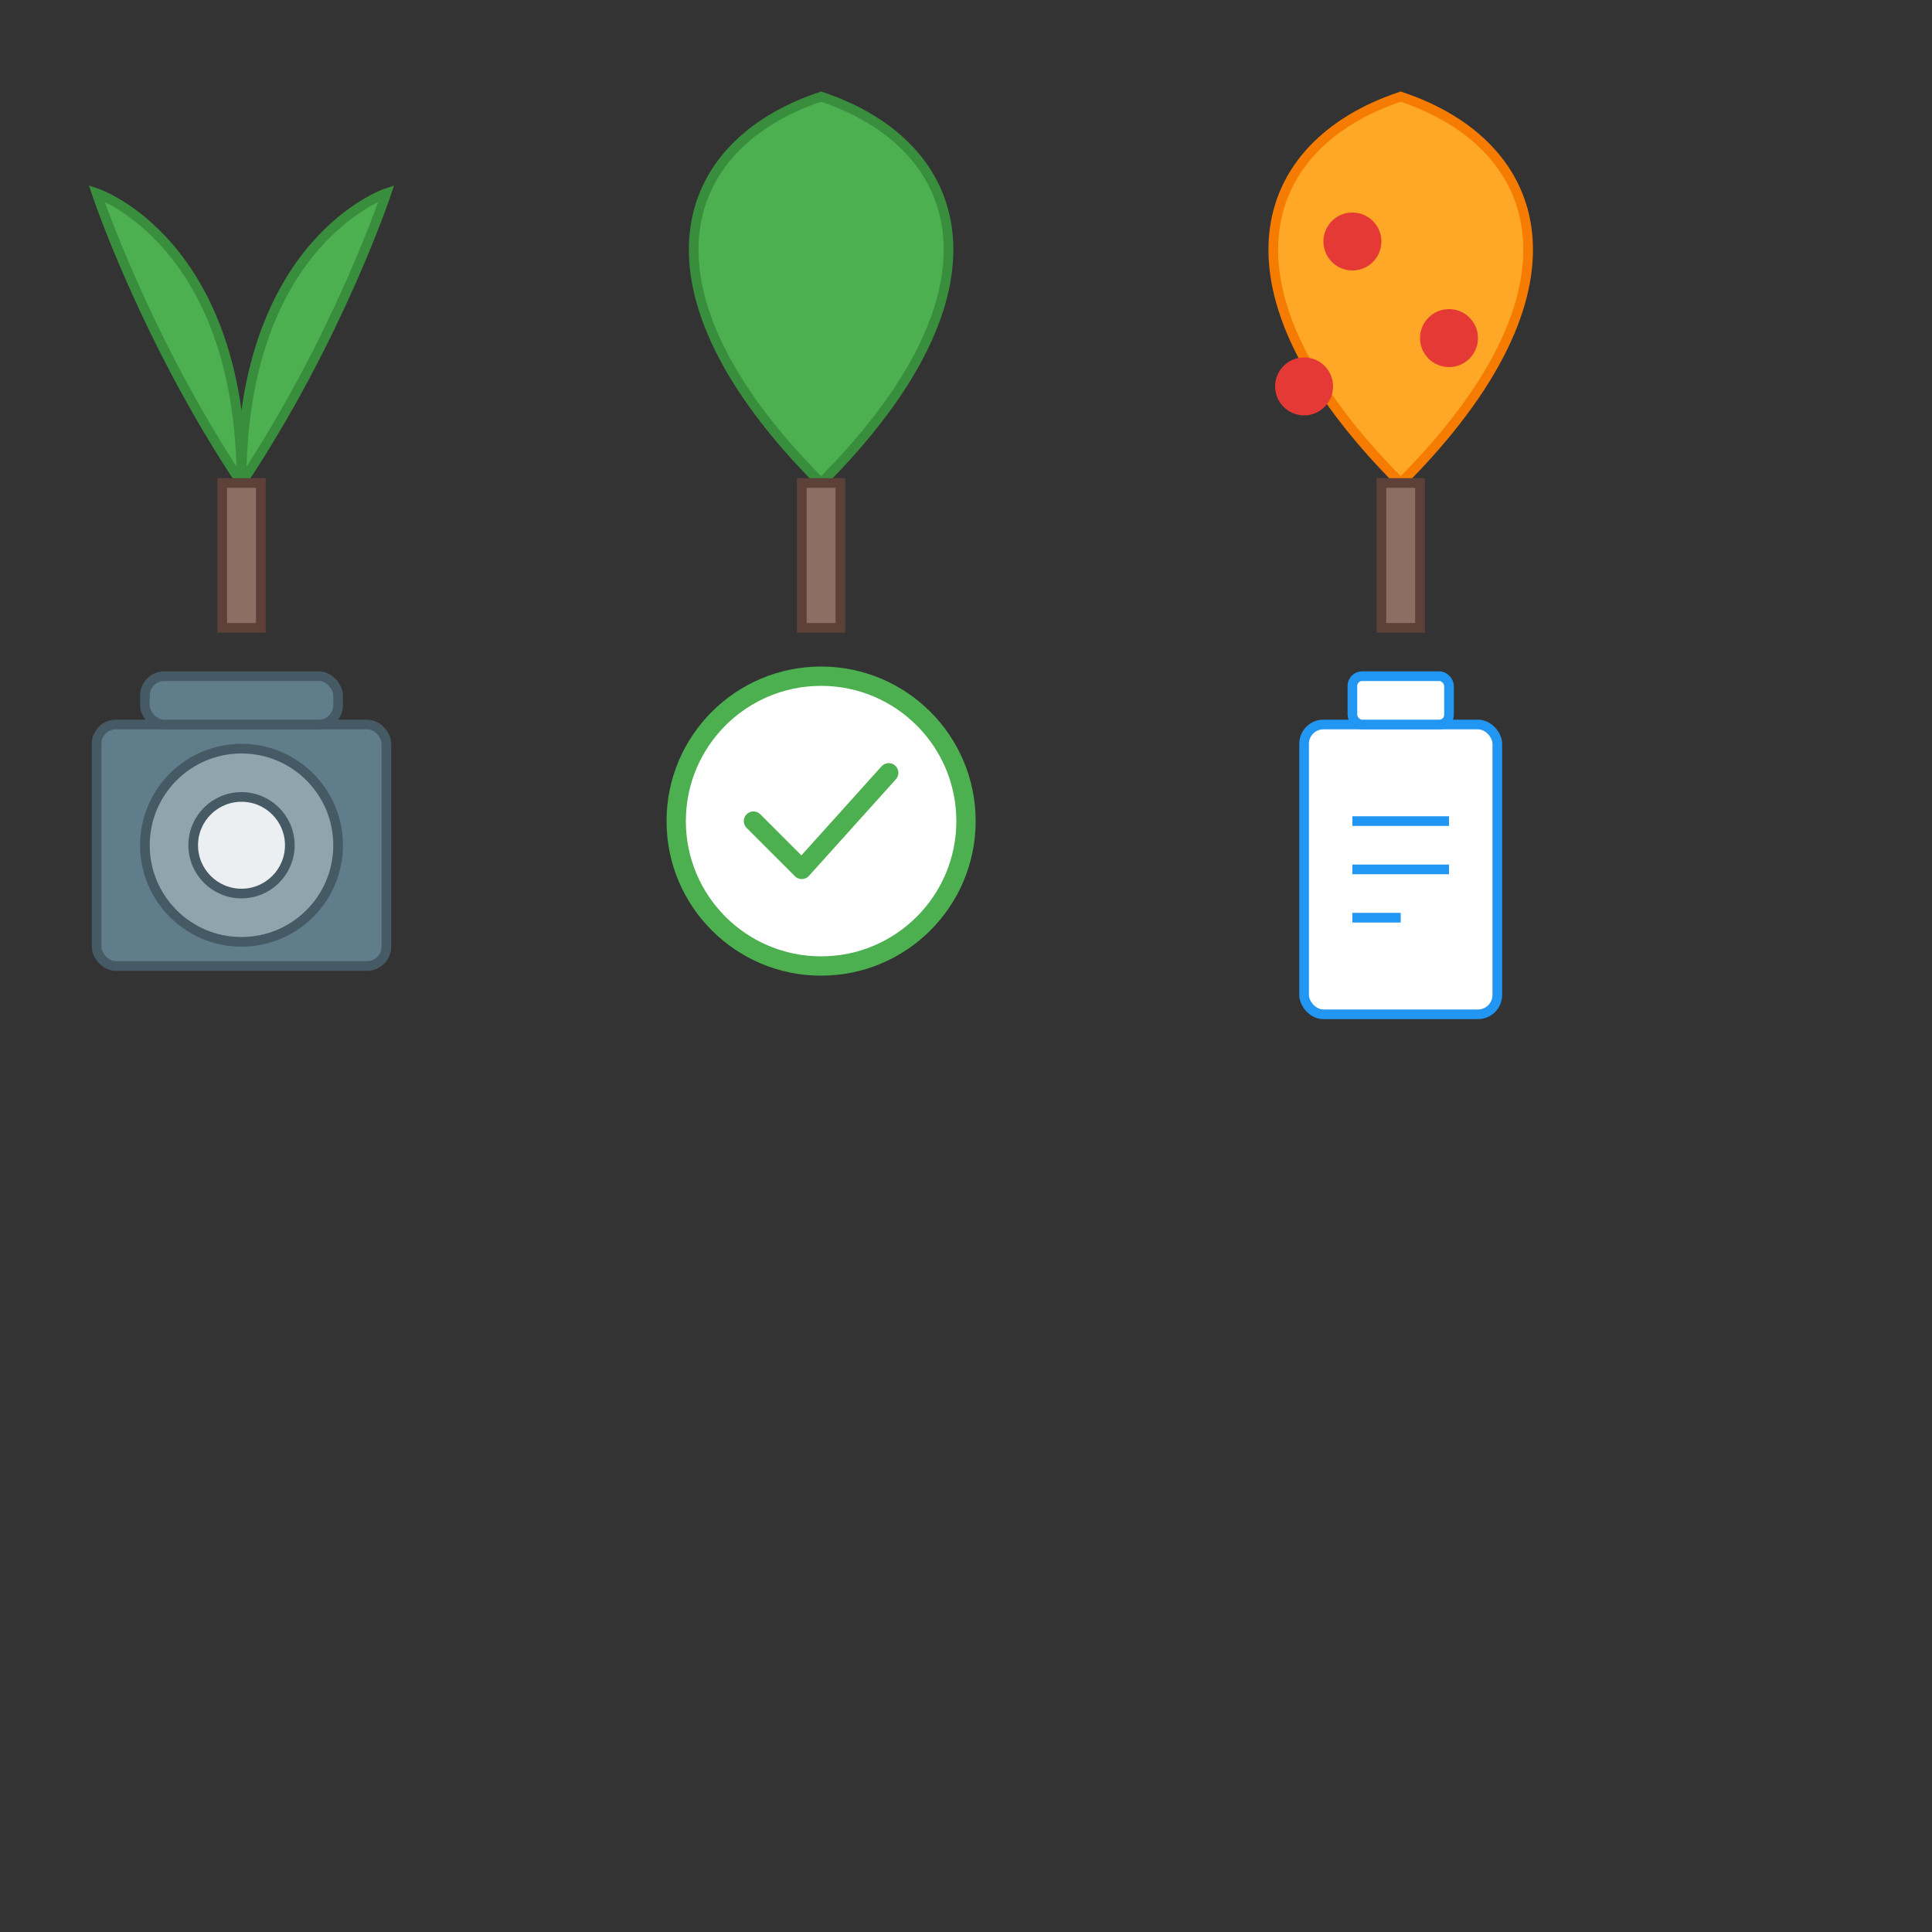 <svg xmlns="http://www.w3.org/2000/svg" width="200" height="200" viewBox="0 0 200 200">
  <rect x="0" y="0" width="200" height="200" fill="#333333" stroke="none"/>
  <!-- Plant Icon -->
  <g id="plant" transform="translate(0, 0)">
    <path d="M25,50 C25,25 40,20 40,20 C40,20 35,35 25,50 Z" fill="#4CAF50" stroke="#388E3C" stroke-width="1"/>
    <path d="M25,50 C25,25 10,20 10,20 C10,20 15,35 25,50 Z" fill="#4CAF50" stroke="#388E3C" stroke-width="1"/>
    <rect x="23" y="50" width="4" height="15" fill="#8D6E63" stroke="#5D4037" stroke-width="1"/>
  </g>

  <!-- Healthy Plant Icon -->
  <g id="healthy_plant" transform="translate(60, 0)">
    <path d="M25,10 C40,15 45,30 25,50 C5,30 10,15 25,10 Z" fill="#4CAF50" stroke="#388E3C" stroke-width="1"/>
    <rect x="23" y="50" width="4" height="15" fill="#8D6E63" stroke="#5D4037" stroke-width="1"/>
  </g>

  <!-- Diseased Plant Icon -->
  <g id="diseased_plant" transform="translate(120, 0)">
    <path d="M25,10 C40,15 45,30 25,50 C5,30 10,15 25,10 Z" fill="#FFA726" stroke="#F57C00" stroke-width="1"/>
    <circle cx="20" cy="25" r="3" fill="#E53935"/>
    <circle cx="30" cy="35" r="3" fill="#E53935"/>
    <circle cx="15" cy="40" r="3" fill="#E53935"/>
    <rect x="23" y="50" width="4" height="15" fill="#8D6E63" stroke="#5D4037" stroke-width="1"/>
  </g>

  <!-- Camera Icon -->
  <g id="camera" transform="translate(0, 60)">
    <rect x="10" y="15" width="30" height="25" rx="2" ry="2" fill="#607D8B" stroke="#455A64" stroke-width="1"/>
    <circle cx="25" cy="27.5" r="10" fill="#90A4AE" stroke="#455A64" stroke-width="1"/>
    <circle cx="25" cy="27.5" r="5" fill="#ECEFF1" stroke="#455A64" stroke-width="1"/>
    <rect x="15" y="10" width="20" height="5" rx="2" ry="2" fill="#607D8B" stroke="#455A64" stroke-width="1"/>
  </g>

  <!-- Diagnosis Icon -->
  <g id="diagnosis" transform="translate(60, 60)">
    <circle cx="25" cy="25" r="15" fill="#FFFFFF" stroke="#4CAF50" stroke-width="2"/>
    <path d="M18,25 L23,30 L32,20" stroke="#4CAF50" stroke-width="2" fill="none" stroke-linecap="round" stroke-linejoin="round"/>
  </g>

  <!-- Treatment Icon -->
  <g id="treatment" transform="translate(120, 60)">
    <rect x="15" y="15" width="20" height="30" rx="2" ry="2" fill="#FFFFFF" stroke="#2196F3" stroke-width="1"/>
    <rect x="20" y="10" width="10" height="5" rx="1" ry="1" fill="#FFFFFF" stroke="#2196F3" stroke-width="1"/>
    <line x1="20" y1="25" x2="30" y2="25" stroke="#2196F3" stroke-width="1"/>
    <line x1="20" y1="30" x2="30" y2="30" stroke="#2196F3" stroke-width="1"/>
    <line x1="20" y1="35" x2="25" y2="35" stroke="#2196F3" stroke-width="1"/>
  </g>
</svg>